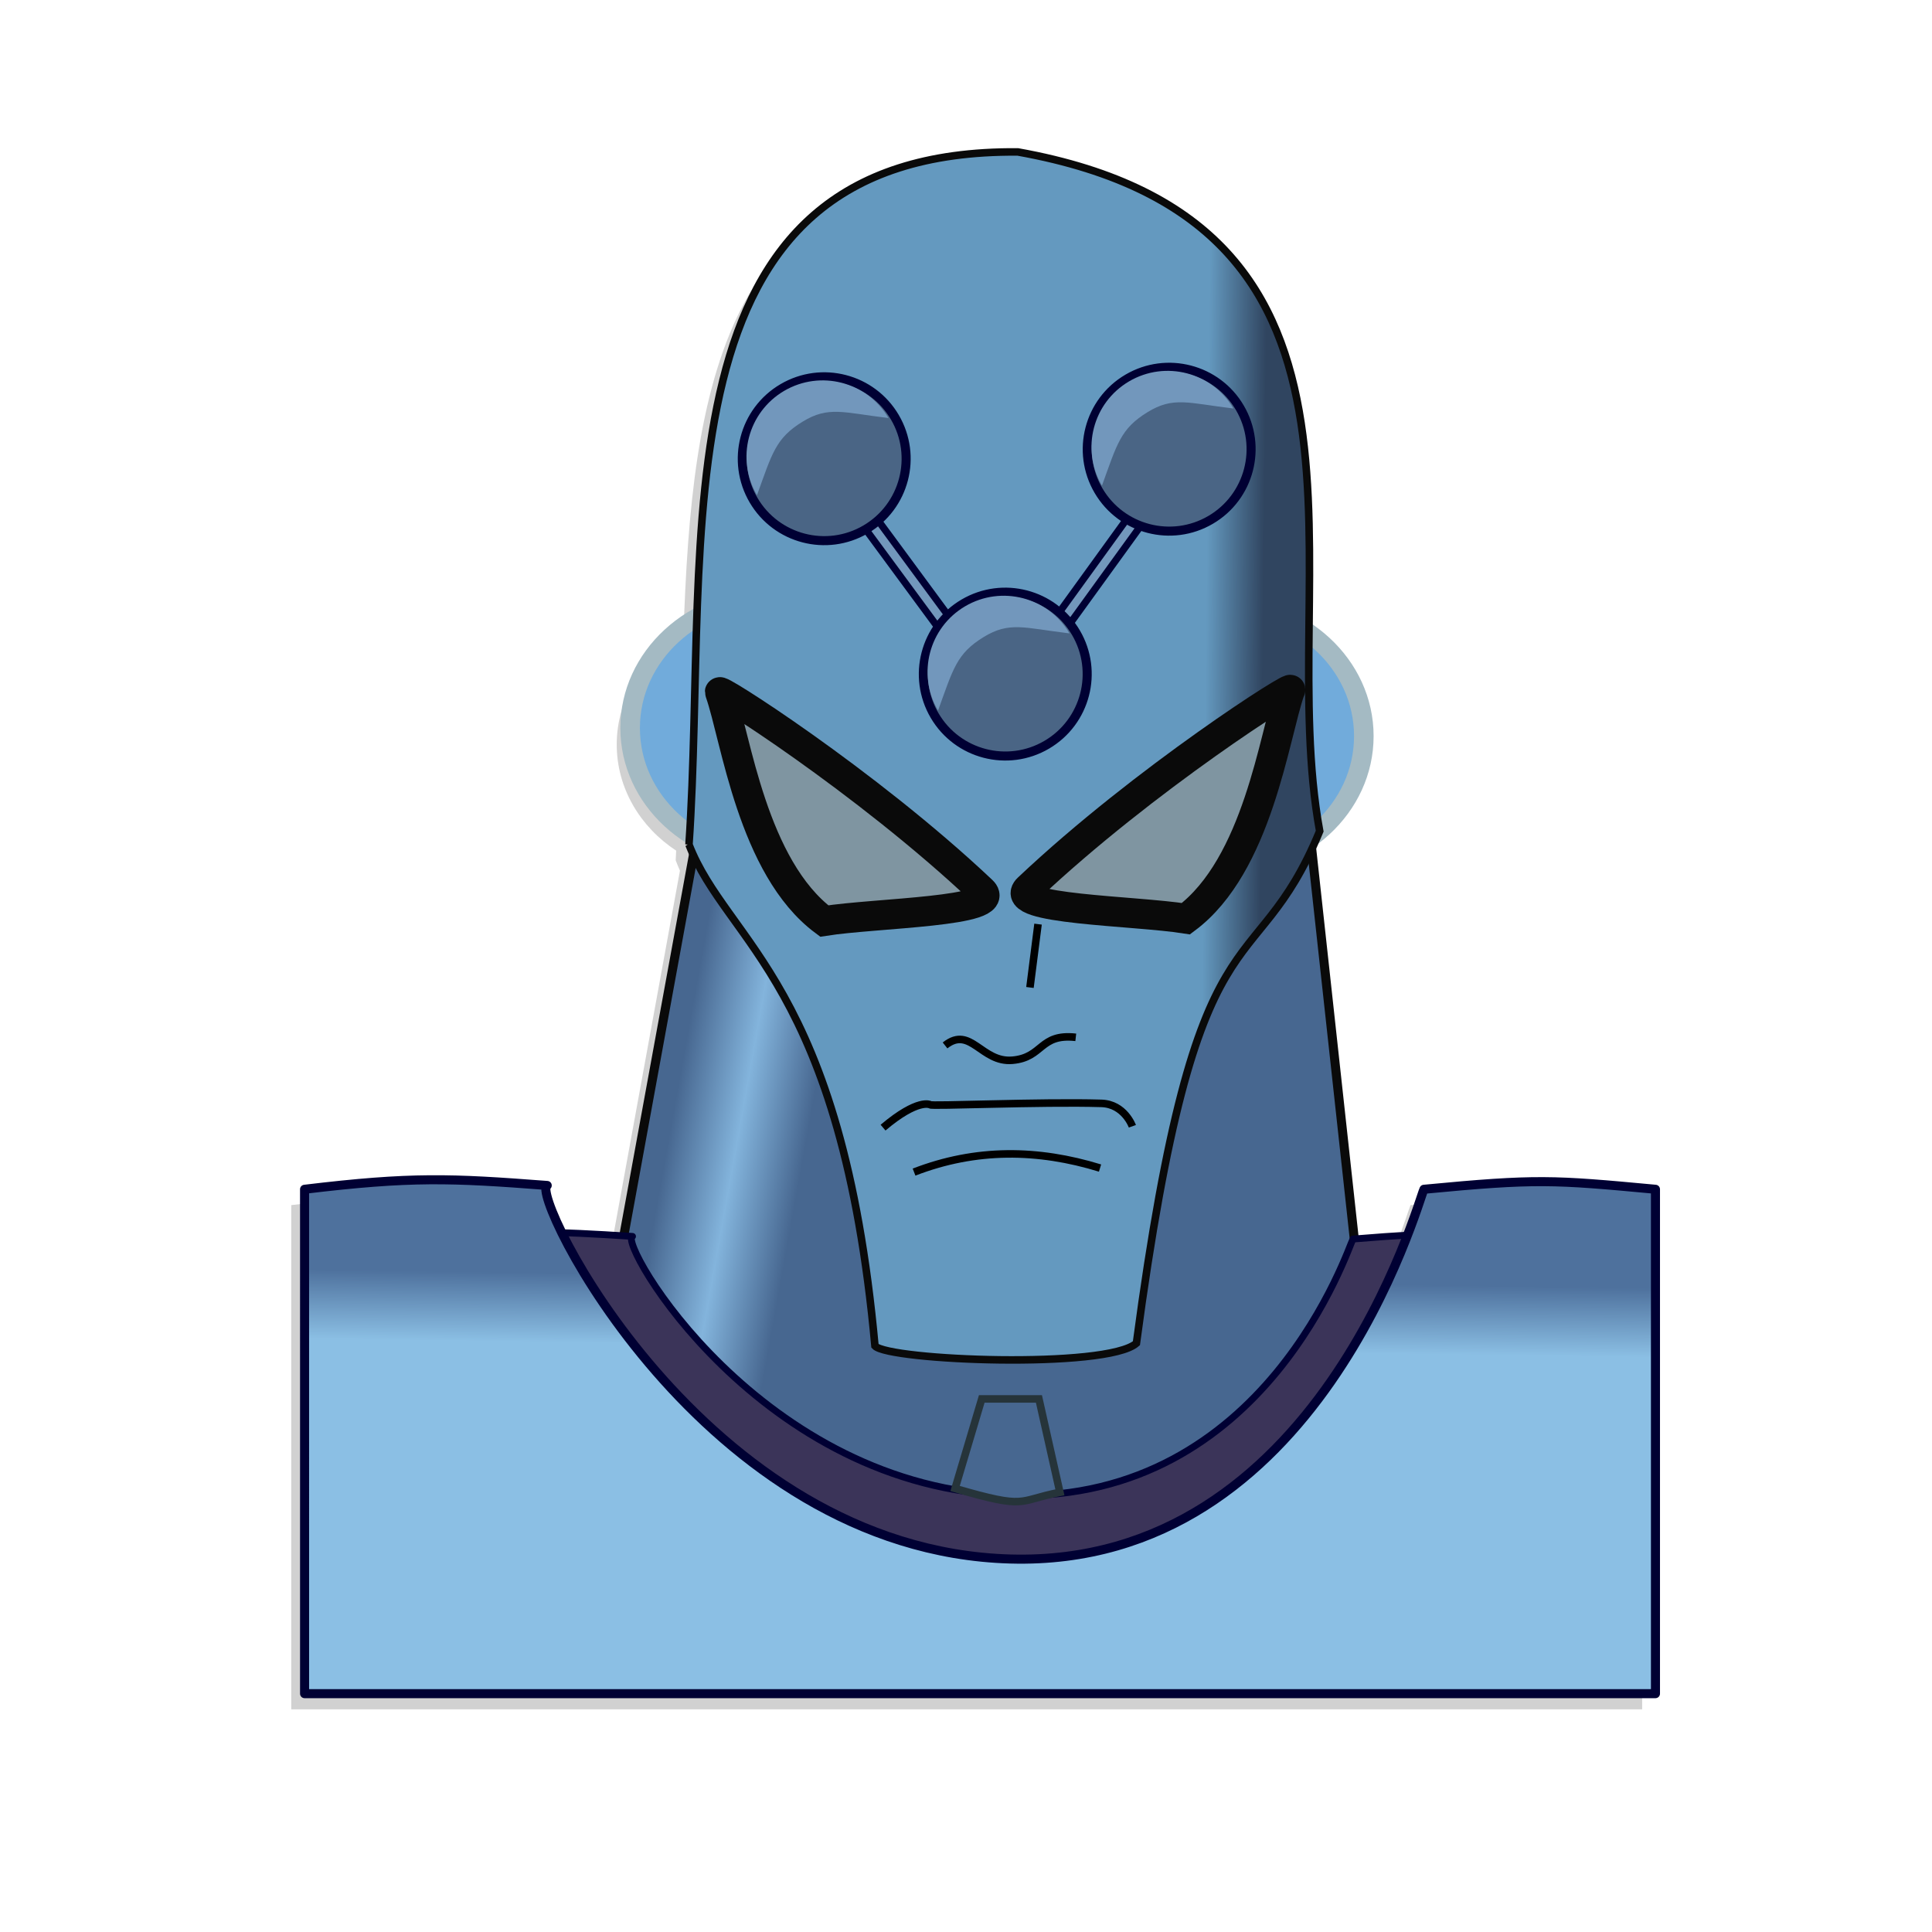 <?xml version="1.0" encoding="UTF-8" standalone="no"?>
<!-- Created with Inkscape (http://www.inkscape.org/) -->

<svg
   xmlns:dc="http://purl.org/dc/elements/1.1/"
   xmlns:cc="http://creativecommons.org/ns#"
   xmlns:rdf="http://www.w3.org/1999/02/22-rdf-syntax-ns#"
   xmlns:svg="http://www.w3.org/2000/svg"
   xmlns="http://www.w3.org/2000/svg"
   xmlns:xlink="http://www.w3.org/1999/xlink"
   xmlns:sodipodi="http://sodipodi.sourceforge.net/DTD/sodipodi-0.dtd"
   xmlns:inkscape="http://www.inkscape.org/namespaces/inkscape"
   width="256"
   height="256"
   id="svg2"
   version="1.1"
   inkscape:version="0.48.5 r10040"
   sodipodi:docname="drawing.svg">
  <defs
     id="defs4">
    <linearGradient
       id="linearGradient4070">
      <stop
         style="stop-color:#476790;stop-opacity:1;"
         offset="0"
         id="stop4072" />
      <stop
         id="stop4078"
         offset="0.5"
         style="stop-color:#83b4dc;stop-opacity:1;" />
      <stop
         style="stop-color:#476790;stop-opacity:1;"
         offset="1"
         id="stop4074" />
    </linearGradient>
    <linearGradient
       id="linearGradient4048">
      <stop
         id="stop4050"
         offset="0"
         style="stop-color:#3b3459;stop-opacity:1;" />
      <stop
         id="stop4052"
         offset="1"
         style="stop-color:#3b3459;stop-opacity:0;" />
    </linearGradient>
    <linearGradient
       id="linearGradient3997">
      <stop
         id="stop3999"
         offset="0"
         style="stop-color:#304560;stop-opacity:1;" />
      <stop
         id="stop4001"
         offset="1"
         style="stop-color:#6499bf;stop-opacity:1;" />
    </linearGradient>
    <linearGradient
       id="linearGradient3905">
      <stop
         style="stop-color:#4e719d;stop-opacity:1;"
         offset="0"
         id="stop3907" />
      <stop
         style="stop-color:#8bbfe4;stop-opacity:1"
         offset="1"
         id="stop3909" />
    </linearGradient>
    <linearGradient
       id="linearGradient3897">
      <stop
         style="stop-color:#4e719d;stop-opacity:1;"
         offset="0"
         id="stop3899" />
      <stop
         id="stop3913"
         offset="0.5"
         style="stop-color:#6b97bf;stop-opacity:1;" />
      <stop
         style="stop-color:#88bee2;stop-opacity:1;"
         offset="1"
         id="stop3901" />
    </linearGradient>
    <linearGradient
       inkscape:collect="always"
       xlink:href="#linearGradient3905"
       id="linearGradient3911"
       x1="309.264"
       y1="375.687"
       x2="309.202"
       y2="382.506"
       gradientUnits="userSpaceOnUse" />
    <linearGradient
       inkscape:collect="always"
       xlink:href="#linearGradient3997"
       id="linearGradient3971"
       x1="353.429"
       y1="282.037"
       x2="337.286"
       y2="283.823"
       gradientUnits="userSpaceOnUse" />
    <linearGradient
       inkscape:collect="always"
       xlink:href="#linearGradient3905-9"
       id="linearGradient3911-9"
       x1="309.264"
       y1="375.687"
       x2="309.202"
       y2="382.506"
       gradientUnits="userSpaceOnUse" />
    <linearGradient
       id="linearGradient3905-9">
      <stop
         style="stop-color:#4e719d;stop-opacity:1;"
         offset="0"
         id="stop3907-1" />
      <stop
         style="stop-color:#8bbfe4;stop-opacity:1"
         offset="1"
         id="stop3909-1" />
    </linearGradient>
    <linearGradient
       inkscape:collect="always"
       xlink:href="#linearGradient4070"
       id="linearGradient4076"
       x1="277.257"
       y1="382.931"
       x2="292.386"
       y2="385.431"
       gradientUnits="userSpaceOnUse" />
    <linearGradient
       gradientTransform="translate(-3.1658459e-7,-5.1926062e-6)"
       inkscape:collect="always"
       xlink:href="#linearGradient3905-2"
       id="linearGradient3911-8"
       x1="309.264"
       y1="375.687"
       x2="309.202"
       y2="382.506"
       gradientUnits="userSpaceOnUse" />
    <linearGradient
       id="linearGradient3905-2">
      <stop
         style="stop-color:#4e719d;stop-opacity:1;"
         offset="0"
         id="stop3907-3" />
      <stop
         style="stop-color:#8bbfe4;stop-opacity:1"
         offset="1"
         id="stop3909-8" />
    </linearGradient>
    <linearGradient
       gradientTransform="translate(-3.1658459e-7,-5.1926062e-6)"
       inkscape:collect="always"
       xlink:href="#linearGradient3997-9"
       id="linearGradient3971-5"
       x1="353.429"
       y1="282.037"
       x2="337.286"
       y2="283.823"
       gradientUnits="userSpaceOnUse" />
    <linearGradient
       id="linearGradient3997-9">
      <stop
         id="stop3999-8"
         offset="0"
         style="stop-color:#304560;stop-opacity:1;" />
      <stop
         id="stop4001-5"
         offset="1"
         style="stop-color:#6499bf;stop-opacity:1;" />
    </linearGradient>
    <linearGradient
       inkscape:collect="always"
       xlink:href="#linearGradient4070-3"
       id="linearGradient4076-7"
       x1="277.257"
       y1="382.931"
       x2="292.386"
       y2="385.431"
       gradientUnits="userSpaceOnUse" />
    <linearGradient
       id="linearGradient4070-3">
      <stop
         style="stop-color:#476790;stop-opacity:1;"
         offset="0"
         id="stop4072-0" />
      <stop
         id="stop4078-0"
         offset="0.5"
         style="stop-color:#83b4dc;stop-opacity:1;" />
      <stop
         style="stop-color:#476790;stop-opacity:1;"
         offset="1"
         id="stop4074-6" />
    </linearGradient>
    <linearGradient
       gradientTransform="translate(-3.1658459e-7,-5.1926062e-6)"
       y2="385.431"
       x2="292.386"
       y1="382.931"
       x1="277.257"
       gradientUnits="userSpaceOnUse"
       id="linearGradient4179"
       xlink:href="#linearGradient4070-3"
       inkscape:collect="always" />
    <filter
       inkscape:collect="always"
       id="filter4309"
       color-interpolation-filters="sRGB">
      <feGaussianBlur
         inkscape:collect="always"
         stdDeviation="6.821"
         id="feGaussianBlur4311" />
    </filter>
    <linearGradient
       inkscape:collect="always"
       xlink:href="#linearGradient4070"
       id="linearGradient4346"
       gradientUnits="userSpaceOnUse"
       x1="89.624"
       y1="145.124"
       x2="107.365"
       y2="148.317"
       gradientTransform="translate(179.776,200.802)" />
    <linearGradient
       inkscape:collect="always"
       xlink:href="#linearGradient3997"
       id="linearGradient4348"
       gradientUnits="userSpaceOnUse"
       x1="167.561"
       y1="65.415"
       x2="159.994"
       y2="65.335"
       gradientTransform="translate(179.776,200.802)" />
    <linearGradient
       inkscape:collect="always"
       xlink:href="#linearGradient3905"
       id="linearGradient4350"
       gradientUnits="userSpaceOnUse"
       x1="52.054"
       y1="168.362"
       x2="51.926"
       y2="177.535"
       gradientTransform="translate(179.776,200.802)" />
  </defs>
  <sodipodi:namedview
     id="base"
     pagecolor="#ffffff"
     bordercolor="#666666"
     borderopacity="1.0"
     inkscape:pageopacity="0.0"
     inkscape:pageshadow="2"
     inkscape:zoom="0.98994949"
     inkscape:cx="60.411074"
     inkscape:cy="41.635051"
     inkscape:document-units="px"
     inkscape:current-layer="layer1"
     showgrid="false"
     inkscape:window-width="1360"
     inkscape:window-height="722"
     inkscape:window-x="0"
     inkscape:window-y="20"
     inkscape:window-maximized="0" />
  <g
     inkscape:label="Layer 1"
     inkscape:groupmode="layer"
     id="layer1"
     transform="translate(0,-796.362)">
    <g
       id="g4313"
       transform="translate(-179.776,595.56)">
      <path
         inkscape:connector-curvature="0"
         id="rect4110-9"
         d="m 312.871,223.018 c -37.334,-0.303 -41.442,29.393 -42.531,61.781 -5.305,3.043 -8.844,8.47 -8.844,14.656 0,5.8 3.116,10.936 7.875,14.062 -0.026,0.428 -0.034,0.856 -0.062,1.281 0.179,0.462 0.359,0.93 0.562,1.375 l -9.219,50.5 c -3.119,-0.197 -5.792,-0.342 -8.219,-0.406 -1.819,-3.689 -2.486,-6.099 -1.938,-6.281 -12.812,-0.977 -17.972,-1.205 -32.125,0.5 l 0,66.812 179,0 0,-66.812 c -13.594,-1.265 -15.748,-1.427 -30.688,0 -0.152,0.304 -0.864,2.637 -2.188,6.062 -1.951,0.112 -4.207,0.304 -7.031,0.531 l -5.656,-51.656 c 0.347,-0.743 0.68,-1.527 1.031,-2.375 0.005,-0.013 0.026,-0.018 0.031,-0.031 3.587,-3.142 5.844,-7.577 5.844,-12.5 0,-5.542 -2.845,-10.47 -7.25,-13.625 0.273,-28.097 1.484,-56.701 -38.594,-63.875 z"
         style="opacity:0.423;color:#000000;fill:#000000;fill-opacity:1;fill-rule:nonzero;stroke:none;stroke-width:1;marker:none;visibility:visible;display:inline;overflow:visible;filter:url(#filter4309);enable-background:accumulate" />
      <path
         sodipodi:nodetypes="ccccc"
         inkscape:connector-curvature="0"
         id="rect4037"
         d="m 272.5,309.505 80.357,-2.857 6.786,62.143 c -33.774,53.303 -67.859,36.784 -97.857,-0.714 z"
         style="color:#000000;fill:url(#linearGradient4346);fill-opacity:1;fill-rule:nonzero;stroke:#0a0a0a;stroke-width:1.2;stroke-linecap:round;stroke-linejoin:miter;stroke-miterlimit:4;stroke-opacity:1;stroke-dashoffset:0;marker:none;visibility:visible;display:inline;overflow:visible;enable-background:accumulate" />
      <path
         transform="matrix(1.611,0,0,1.463,10.673,-161.261)"
         d="m 217.143,314.148 c 0,6.509 -5.197,11.786 -11.607,11.786 -6.41,0 -11.607,-5.277 -11.607,-11.786 0,-6.509 5.197,-11.786 11.607,-11.786 6.41,0 11.607,5.277 11.607,11.786 z"
         sodipodi:ry="11.785714"
         sodipodi:rx="11.607142"
         sodipodi:cy="314.14789"
         sodipodi:cx="205.53572"
         id="path4080-4"
         style="color:#000000;fill:#71abdb;fill-opacity:1;fill-rule:nonzero;stroke:#a4bac3;stroke-width:1.609;stroke-linecap:round;stroke-linejoin:miter;stroke-miterlimit:4;stroke-opacity:1;stroke-dasharray:none;stroke-dashoffset:0;marker:none;visibility:visible;display:inline;overflow:visible;enable-background:accumulate"
         sodipodi:type="arc" />
      <path
         transform="matrix(1.611,0,0,1.463,-49.148,-162.333)"
         d="m 217.143,314.148 c 0,6.509 -5.197,11.786 -11.607,11.786 -6.41,0 -11.607,-5.277 -11.607,-11.786 0,-6.509 5.197,-11.786 11.607,-11.786 6.41,0 11.607,5.277 11.607,11.786 z"
         sodipodi:ry="11.785714"
         sodipodi:rx="11.607142"
         sodipodi:cy="314.14789"
         sodipodi:cx="205.53572"
         id="path4080"
         style="color:#000000;fill:#71abdb;fill-opacity:1;fill-rule:nonzero;stroke:#a4bac3;stroke-width:1.609;stroke-linecap:round;stroke-linejoin:miter;stroke-miterlimit:4;stroke-opacity:1;stroke-dasharray:none;stroke-dashoffset:0;marker:none;visibility:visible;display:inline;overflow:visible;enable-background:accumulate"
         sodipodi:type="arc" />
      <path
         sodipodi:nodetypes="cccccc"
         inkscape:connector-curvature="0"
         id="path3961"
         d="m 271.071,312.719 c 2.765,-41.201 -5.313,-92.182 43.571,-91.786 52.92,9.473 33.824,56.289 40,90 -8.832,21.363 -16.225,7.452 -24.286,67.857 -3.957,3.443 -32.788,2.303 -34.643,0.357 -4.407,-48.117 -19.578,-53.34 -24.643,-66.429 z"
         style="fill:url(#linearGradient4348);fill-opacity:1;stroke:#0a0a0a;stroke-width:1px;stroke-linecap:butt;stroke-linejoin:miter;stroke-opacity:1" />
      <rect
         transform="matrix(0.805,-0.593,0.593,0.805,0,0)"
         y="388.185"
         x="76.418"
         height="25.036"
         width="2.02"
         id="rect3874"
         style="color:#000000;fill:#7297bc;fill-opacity:1;fill-rule:nonzero;stroke:#000033;stroke-width:0.939;stroke-linecap:round;stroke-linejoin:round;stroke-miterlimit:4;stroke-opacity:1;stroke-dasharray:none;stroke-dashoffset:0;marker:none;visibility:visible;display:inline;overflow:visible;enable-background:accumulate" />
      <rect
         transform="matrix(0.81,0.586,-0.586,0.81,0,0)"
         y="20.219"
         x="424.744"
         height="25.036"
         width="2.02"
         id="rect3874-4"
         style="color:#000000;fill:#7297bc;fill-opacity:1;fill-rule:nonzero;stroke:#000033;stroke-width:0.939;stroke-linecap:round;stroke-linejoin:round;stroke-miterlimit:4;stroke-opacity:1;stroke-dasharray:none;stroke-dashoffset:0;marker:none;visibility:visible;display:inline;overflow:visible;enable-background:accumulate" />
      <g
         transform="matrix(0.862,-0.506,0.506,0.862,-92.666,182.344)"
         id="g3835">
        <path
           sodipodi:type="arc"
           style="color:#000000;fill:#4a6585;fill-opacity:1;fill-rule:nonzero;stroke:#000033;stroke-width:1.2;stroke-linecap:round;stroke-linejoin:round;stroke-miterlimit:4;stroke-opacity:1;stroke-dasharray:none;stroke-dashoffset:0;marker:none;visibility:visible;display:inline;overflow:visible;enable-background:accumulate"
           id="path3054"
           sodipodi:cx="257.33636"
           sodipodi:cy="260.65512"
           sodipodi:rx="10.859139"
           sodipodi:ry="10.859139"
           d="m 268.195,260.655 c 0,5.997 -4.862,10.859 -10.859,10.859 -5.997,0 -10.859,-4.862 -10.859,-10.859 0,-5.997 4.862,-10.859 10.859,-10.859 5.997,0 10.859,4.862 10.859,10.859 z"
           transform="translate(31.82,1.01)" />
        <path
           style="color:#000000;fill:#7297bc;fill-opacity:1;fill-rule:nonzero;stroke:none;stroke-width:1.772;marker:none;visibility:visible;display:inline;overflow:visible;enable-background:accumulate"
           d="m 299.227,261.32 c -4.798,-3.639 -6.019,-5.427 -10.08,-5.342 -4.191,0.087 -5.578,1.577 -10.123,5.342 0,-5.579 4.523,-10.102 10.102,-10.102 5.579,0 10.102,4.523 10.102,10.102 z"
           id="path3824"
           inkscape:connector-curvature="0"
           sodipodi:nodetypes="cscsc" />
      </g>
      <g
         transform="matrix(0.862,-0.506,0.506,0.862,-68.675,210.881)"
         id="g3835-1">
        <path
           sodipodi:type="arc"
           style="color:#000000;fill:#4a6585;fill-opacity:1;fill-rule:nonzero;stroke:#000033;stroke-width:1.2;stroke-linecap:round;stroke-linejoin:round;stroke-miterlimit:4;stroke-opacity:1;stroke-dasharray:none;stroke-dashoffset:0;marker:none;visibility:visible;display:inline;overflow:visible;enable-background:accumulate"
           id="path3054-8"
           sodipodi:cx="257.33636"
           sodipodi:cy="260.65512"
           sodipodi:rx="10.859139"
           sodipodi:ry="10.859139"
           d="m 268.195,260.655 c 0,5.997 -4.862,10.859 -10.859,10.859 -5.997,0 -10.859,-4.862 -10.859,-10.859 0,-5.997 4.862,-10.859 10.859,-10.859 5.997,0 10.859,4.862 10.859,10.859 z"
           transform="translate(31.82,1.01)" />
        <path
           style="color:#000000;fill:#7297bc;fill-opacity:1;fill-rule:nonzero;stroke:none;stroke-width:1.772;marker:none;visibility:visible;display:inline;overflow:visible;enable-background:accumulate"
           d="m 299.227,261.32 c -4.798,-3.639 -6.019,-5.427 -10.08,-5.342 -4.191,0.087 -5.578,1.577 -10.123,5.342 0,-5.579 4.523,-10.102 10.102,-10.102 5.579,0 10.102,4.523 10.102,10.102 z"
           id="path3824-4"
           inkscape:connector-curvature="0"
           sodipodi:nodetypes="cscsc" />
      </g>
      <g
         transform="matrix(0.862,-0.506,0.506,0.862,-46.956,181.081)"
         id="g3835-8">
        <path
           sodipodi:type="arc"
           style="color:#000000;fill:#4a6585;fill-opacity:1;fill-rule:nonzero;stroke:#000033;stroke-width:1.2;stroke-linecap:round;stroke-linejoin:round;stroke-miterlimit:4;stroke-opacity:1;stroke-dasharray:none;stroke-dashoffset:0;marker:none;visibility:visible;display:inline;overflow:visible;enable-background:accumulate"
           id="path3054-0"
           sodipodi:cx="257.33636"
           sodipodi:cy="260.65512"
           sodipodi:rx="10.859139"
           sodipodi:ry="10.859139"
           d="m 268.195,260.655 c 0,5.997 -4.862,10.859 -10.859,10.859 -5.997,0 -10.859,-4.862 -10.859,-10.859 0,-5.997 4.862,-10.859 10.859,-10.859 5.997,0 10.859,4.862 10.859,10.859 z"
           transform="translate(31.82,1.01)" />
        <path
           style="color:#000000;fill:#7297bc;fill-opacity:1;fill-rule:nonzero;stroke:none;stroke-width:1.772;marker:none;visibility:visible;display:inline;overflow:visible;enable-background:accumulate"
           d="m 299.227,261.32 c -4.798,-3.639 -6.019,-5.427 -10.08,-5.342 -4.191,0.087 -5.578,1.577 -10.123,5.342 0,-5.579 4.523,-10.102 10.102,-10.102 5.579,0 10.102,4.523 10.102,10.102 z"
           id="path3824-1"
           inkscape:connector-curvature="0"
           sodipodi:nodetypes="cscsc" />
      </g>
      <path
         sodipodi:nodetypes="cczccccc"
         inkscape:connector-curvature="0"
         id="rect3894-8"
         d="m 237.164,364.98 c 11.631,-1.182 15.895,-1.028 26.424,-0.35 -2.055,0.578 16.808,33.532 50.431,34.331 33.623,0.798 44.424,-32.949 45.035,-33.98 12.277,-0.99 14.04,-0.877 25.212,0 l 0,46.354 -147.101,0 z"
         style="color:#000000;fill:#3b3459;fill-opacity:1;fill-rule:nonzero;stroke:#000033;stroke-width:0.906;stroke-linecap:round;stroke-linejoin:round;stroke-miterlimit:4;stroke-opacity:1;stroke-dashoffset:0;marker:none;visibility:visible;display:inline;overflow:visible;enable-background:accumulate" />
      <path
         sodipodi:nodetypes="cczccccc"
         inkscape:connector-curvature="0"
         id="rect3894"
         d="m 220.132,358.387 c 14.153,-1.705 19.342,-1.482 32.154,-0.505 -2.501,0.834 20.453,48.346 61.367,49.497 40.914,1.151 54.057,-47.505 54.801,-48.992 14.94,-1.427 17.085,-1.265 30.679,0 l 0,66.833 -179,0 z"
         style="color:#000000;fill:url(#linearGradient4350);fill-opacity:1;fill-rule:nonzero;stroke:#000033;stroke-width:1.2;stroke-linecap:round;stroke-linejoin:round;stroke-miterlimit:4;stroke-opacity:1;stroke-dashoffset:0;marker:none;visibility:visible;display:inline;overflow:visible;enable-background:accumulate" />
      <path
         sodipodi:nodetypes="sccs"
         inkscape:connector-curvature="0"
         id="path3917"
         d="m 309.907,318.839 c 2.948,2.785 -14.087,2.924 -20.916,4.002 -9.52,-7.099 -11.687,-24.212 -13.79,-30.242 -1.27,-1.354 19.269,11.654 34.706,26.24 z"
         style="color:#000000;fill:#7f95a1;fill-opacity:1;fill-rule:nonzero;stroke:#0a0a0a;stroke-width:3.958;stroke-linecap:round;stroke-linejoin:miter;stroke-miterlimit:4;stroke-opacity:1;stroke-dasharray:none;stroke-dashoffset:0;marker:none;visibility:visible;display:inline;overflow:visible;enable-background:accumulate" />
      <path
         sodipodi:nodetypes="sccs"
         inkscape:connector-curvature="0"
         id="path3917-7"
         d="m 316.003,318.53 c -2.948,2.785 14.087,2.924 20.916,4.002 9.52,-7.099 11.687,-24.212 13.79,-30.242 1.27,-1.354 -19.269,11.654 -34.706,26.24 z"
         style="color:#000000;fill:#7f95a1;fill-opacity:1;fill-rule:nonzero;stroke:#0a0a0a;stroke-width:3.958;stroke-linecap:round;stroke-linejoin:miter;stroke-miterlimit:4;stroke-opacity:1;stroke-dasharray:none;stroke-dashoffset:0;marker:none;visibility:visible;display:inline;overflow:visible;enable-background:accumulate" />
      <path
         inkscape:connector-curvature="0"
         id="path3953"
         d="M 317.321,323.255 316.25,331.648"
         style="fill:none;stroke:#000000;stroke-width:1px;stroke-linecap:butt;stroke-linejoin:miter;stroke-opacity:1" />
      <path
         inkscape:connector-curvature="0"
         id="path3955"
         d="m 305,339.326 c 3.393,-2.679 4.821,2.321 8.929,1.964 4.107,-0.357 3.571,-3.571 8.393,-3.036"
         style="fill:none;stroke:#000000;stroke-width:1px;stroke-linecap:butt;stroke-linejoin:miter;stroke-opacity:1" />
      <path
         sodipodi:nodetypes="ccsc"
         inkscape:connector-curvature="0"
         id="path3957"
         d="m 296.786,350.219 c 4.643,-3.929 6.25,-3.036 6.25,-3.036 -0.185,0.238 14.727,-0.418 22.679,-0.179 3.054,0.092 4.107,3.036 4.107,3.036"
         style="fill:none;stroke:#000000;stroke-width:1px;stroke-linecap:butt;stroke-linejoin:miter;stroke-opacity:1" />
      <path
         sodipodi:nodetypes="cc"
         inkscape:connector-curvature="0"
         id="path3959"
         d="m 300.893,356.112 c 8.214,-3.182 16.429,-3.064 24.643,-0.536"
         style="fill:none;stroke:#000000;stroke-width:1px;stroke-linecap:butt;stroke-linejoin:miter;stroke-opacity:1" />
      <path
         sodipodi:nodetypes="ccccc"
         inkscape:connector-curvature="0"
         id="rect4110"
         d="m 309.864,386.167 7.576,0 2.778,12.374 c -5.784,1.118 -4.169,2.313 -13.89,-0.505 z"
         style="color:#000000;fill:#476790;fill-opacity:1;fill-rule:nonzero;stroke:#26343a;stroke-width:1;stroke-linecap:round;stroke-linejoin:miter;stroke-miterlimit:4;stroke-opacity:1;stroke-dashoffset:0;marker:none;visibility:visible;display:inline;overflow:visible;enable-background:accumulate" />
    </g>
    <g
       id="g3835-5"
       transform="matrix(0.862,-0.506,0.506,0.862,-285.155,107.295)" />
    <g
       id="g3835-1-5"
       transform="matrix(0.862,-0.506,0.506,0.862,-261.164,135.831)" />
    <g
       id="g3835-8-2"
       transform="matrix(0.862,-0.506,0.506,0.862,-239.446,106.032)" />
  </g>
</svg>
